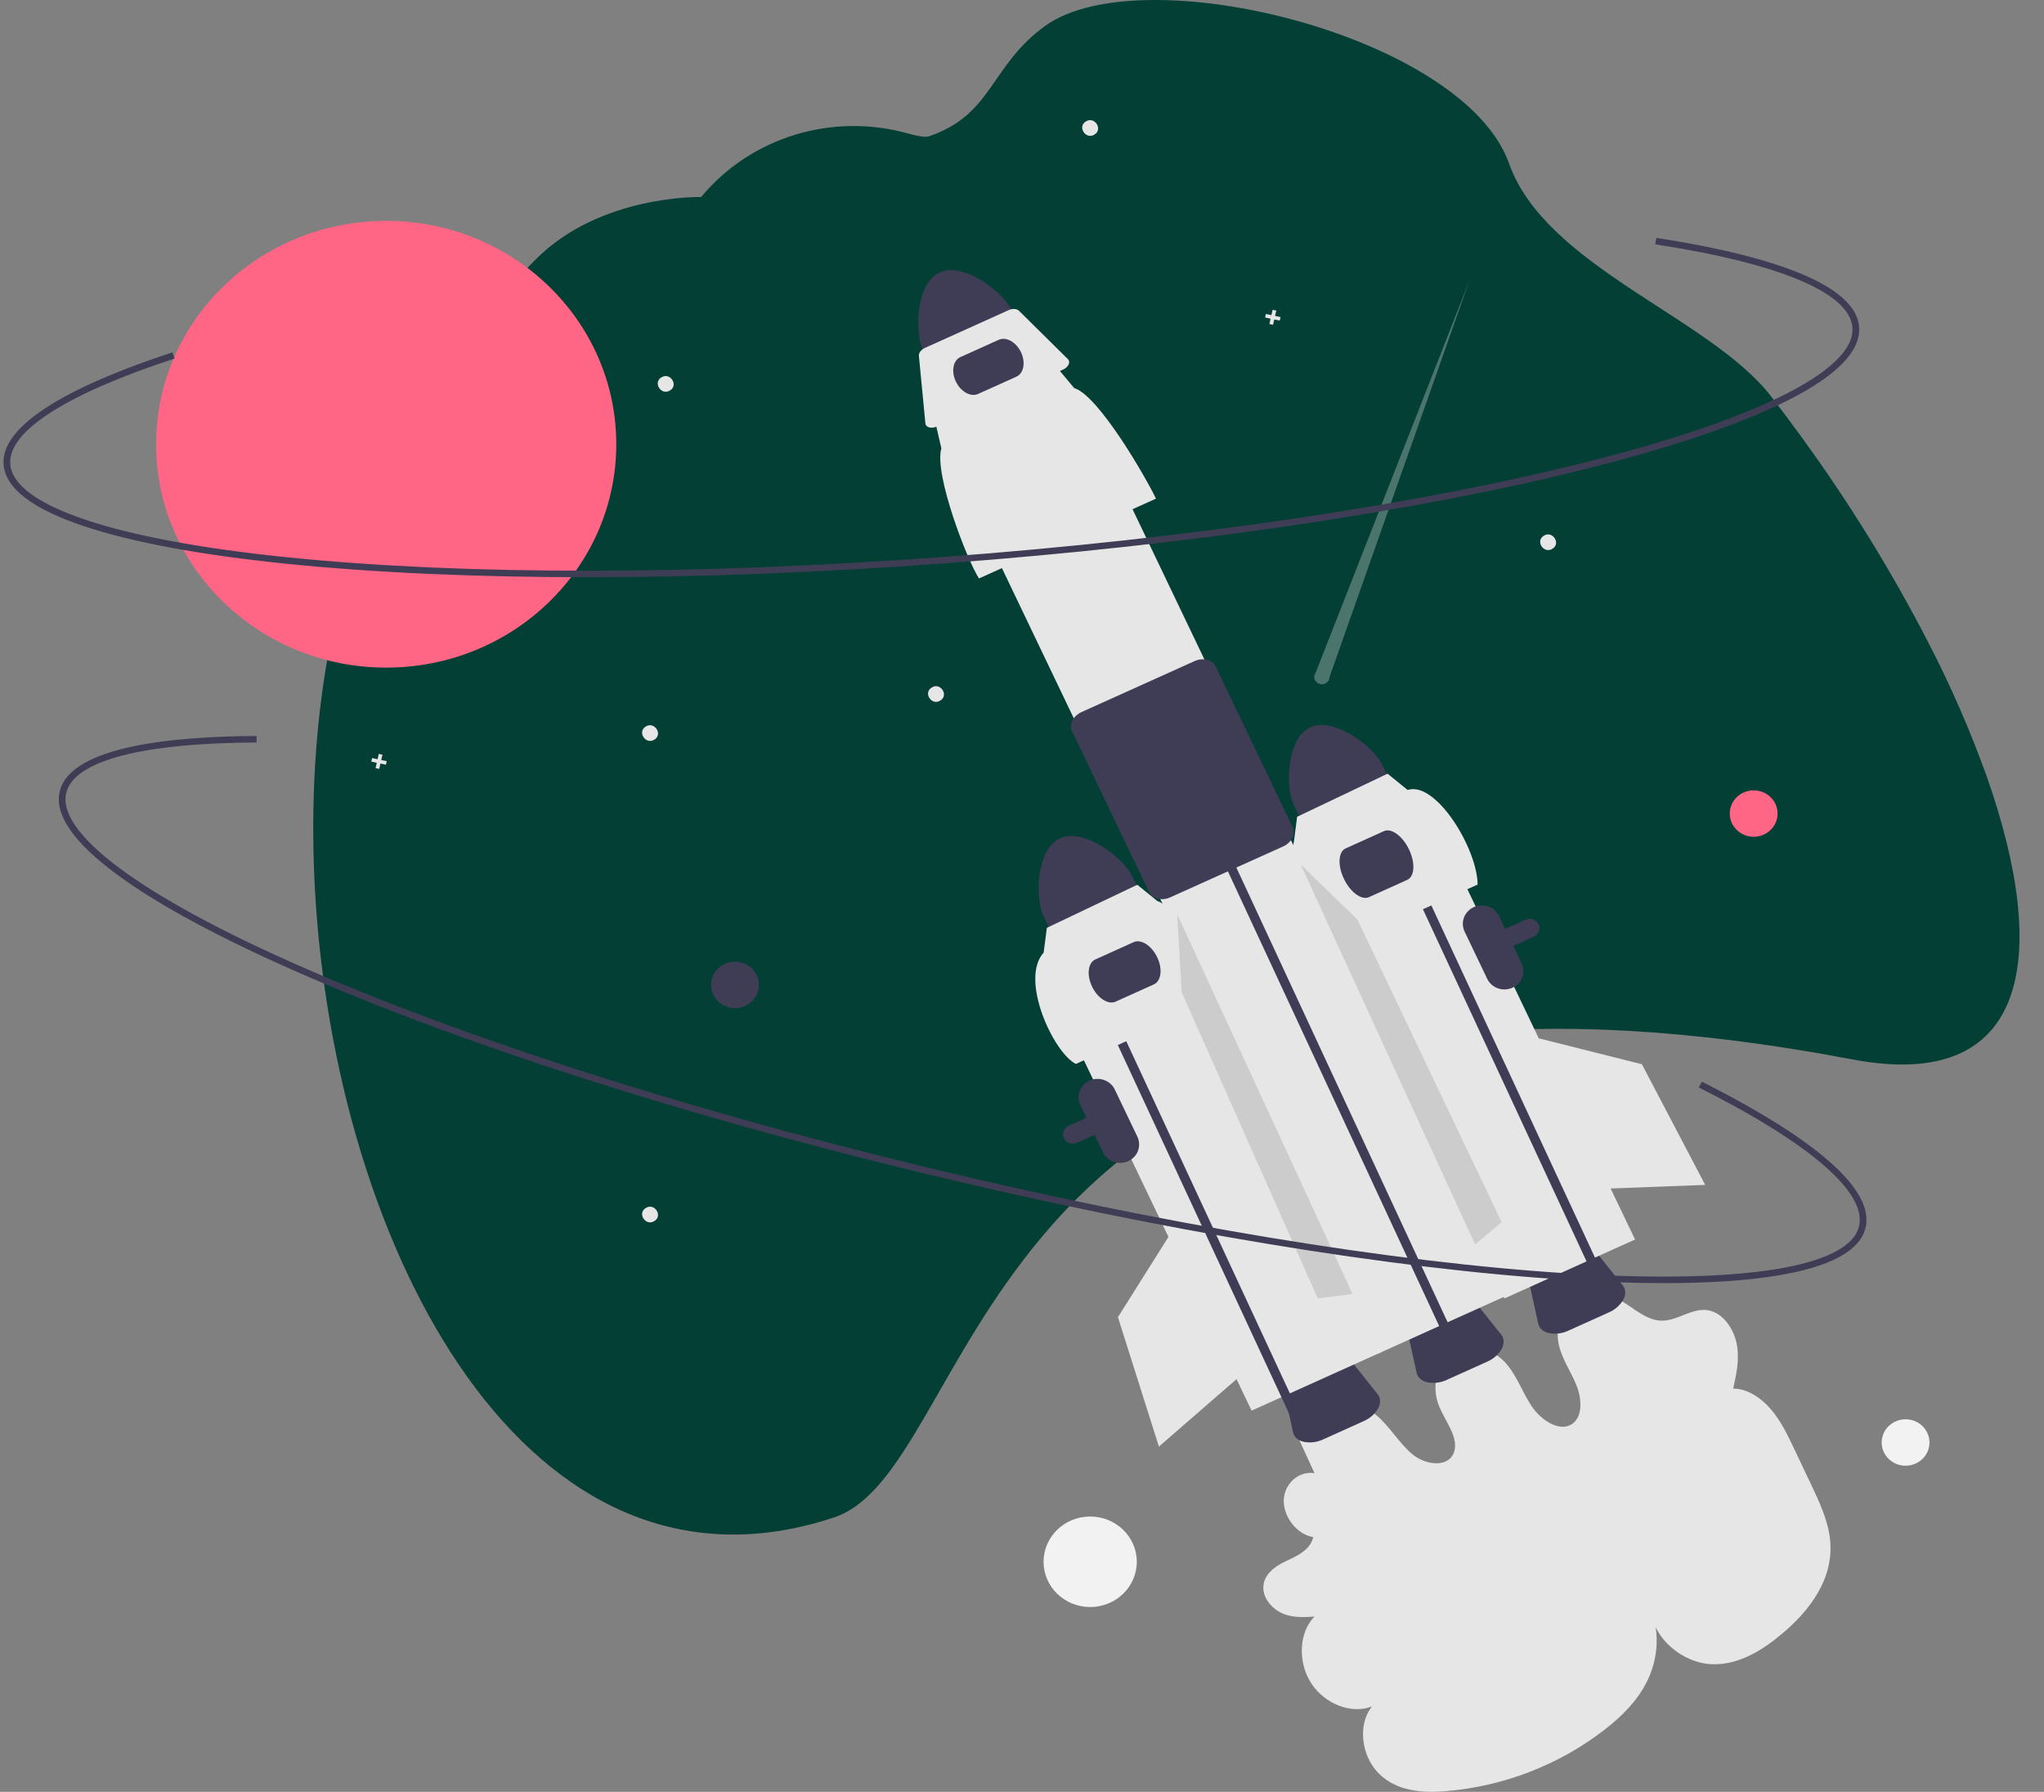 <svg width="73" height="64" viewBox="0 0 73 64" fill="none" xmlns="http://www.w3.org/2000/svg">
<rect x="0" y="0" width="73" height="64" fill="#808080" stroke="none"/>
<g clip-path="url(#clip0_1775_19426)">
<path d="M46.254 51.11L46.946 52.617C46.383 52.53 45.86 52.996 45.848 53.595C45.837 54.194 46.338 54.817 46.901 54.902C46.793 55.367 46.329 55.572 45.927 55.76C45.524 55.948 45.09 56.259 45.12 56.755C45.144 57.153 45.483 57.504 45.843 57.645C46.203 57.786 46.58 57.764 46.944 57.741C46.392 58.302 46.339 59.356 46.823 60.112C47.308 60.868 48.277 61.24 49.002 60.949C48.49 61.568 48.601 62.701 49.237 63.34C49.878 63.984 50.807 64.046 51.619 63.978C53.687 63.809 55.658 63.05 57.284 61.798C57.905 61.319 58.485 60.756 58.839 60.021C59.194 59.287 59.298 58.356 58.968 57.52C59.057 58.568 60.137 59.395 61.108 59.441C62.08 59.487 62.928 58.956 63.649 58.35C64.607 57.545 65.495 56.416 65.363 55.022C65.298 54.332 64.988 53.669 64.683 53.026L64.093 51.781C63.855 51.278 63.611 50.766 63.253 50.344C62.894 49.922 62.397 49.595 61.899 49.598C62.013 49.093 62.127 48.569 62.032 48.033C61.936 47.496 61.571 46.941 61.074 46.815C60.441 46.655 59.905 47.222 59.269 47.168C58.657 47.117 58.151 46.52 57.557 46.284C57.312 46.181 57.042 46.15 56.78 46.194C56.517 46.238 56.273 46.356 56.078 46.532C55.702 46.89 55.544 47.493 55.68 48.064C55.798 48.564 56.113 49.005 56.305 49.487C56.496 49.969 56.526 50.59 56.158 50.853C55.715 51.171 55.04 50.738 54.694 50.215C54.347 49.692 54.148 49.058 53.71 48.618C53.193 48.099 52.384 47.977 51.852 48.339C51.32 48.7 51.116 49.51 51.385 50.198C51.604 50.761 52.106 51.33 51.932 51.86C51.748 52.42 50.942 52.349 50.456 51.953C49.969 51.557 49.646 50.961 49.166 50.557C48.678 50.146 48.041 49.965 47.482 50.081C47.198 50.144 46.936 50.277 46.719 50.465C46.502 50.653 46.337 50.892 46.24 51.158" fill="#E6E6E6"/>
<path d="M57.455 46.878L56.02 47.525C55.804 47.629 55.559 47.661 55.323 47.617C55.114 47.569 54.974 47.445 54.937 47.277L54.603 45.762C54.54 45.477 54.783 45.138 55.182 44.959L55.975 44.601C56.374 44.421 56.797 44.458 56.981 44.689L57.958 45.914C58.067 46.05 58.073 46.234 57.977 46.419C57.859 46.623 57.676 46.784 57.455 46.878Z" fill="#3F3D56"/>
<path d="M12.942 18.882C14.291 15.296 16.398 12.023 19.125 9.273C21.439 6.94 25.041 7.037 25.041 7.037L25.062 7.012C25.929 5.974 27.092 5.208 28.406 4.81C29.72 4.411 31.125 4.398 32.446 4.773C32.79 4.868 33.054 4.911 33.179 4.868C35.47 4.09 35.362 2.333 37.338 0.918C40.798 -1.56 52.275 1.279 53.894 5.838C55.205 9.533 61.06 11.325 63.247 14.151C63.589 14.593 63.925 15.04 64.254 15.492C64.408 15.703 64.561 15.914 64.712 16.127C66.261 18.306 67.652 20.588 68.872 22.956C69.673 24.503 70.368 26.099 70.955 27.734C73.236 34.209 72.456 39.033 66.166 37.841C65.421 37.7 64.695 37.573 63.986 37.461C62.959 37.299 61.969 37.165 61.014 37.06C59.728 36.918 58.505 36.825 57.345 36.781C56.954 36.766 56.571 36.756 56.195 36.751C50.636 36.676 46.513 37.692 43.372 39.268C42.84 39.535 42.335 39.817 41.858 40.114C41.13 40.566 40.435 41.066 39.778 41.611C38.868 42.369 38.029 43.204 37.27 44.105L37.229 44.155C33.555 48.518 32.346 53.348 29.79 54.198C18.865 57.834 11.956 44.654 11.247 31.76C11.211 31.11 11.192 30.462 11.188 29.816C11.186 29.527 11.187 29.239 11.192 28.952C11.204 28.203 11.238 27.458 11.295 26.723C11.316 26.441 11.341 26.162 11.369 25.883C11.4 25.583 11.433 25.285 11.472 24.989C11.75 22.816 12.236 20.749 12.942 18.882Z" fill="#043F35"/>
<path d="M46.803 25.977C45.931 26.371 45.916 28.138 46.19 28.71L46.685 29.746L49.846 28.32L49.35 27.285C49.076 26.712 47.676 25.584 46.803 25.977Z" fill="#3F3D56"/>
<path d="M38.31 40.85C38.255 40.85 38.2 40.837 38.151 40.812C38.102 40.787 38.059 40.751 38.027 40.707C37.995 40.663 37.975 40.612 37.968 40.558C37.961 40.505 37.967 40.45 37.986 40.4C38.001 40.358 38.025 40.32 38.056 40.288C38.087 40.255 38.124 40.229 38.165 40.211L54.485 32.849C54.526 32.83 54.571 32.82 54.616 32.818C54.661 32.816 54.707 32.823 54.749 32.838C54.792 32.853 54.831 32.876 54.865 32.906C54.898 32.936 54.925 32.971 54.944 33.011C54.983 33.092 54.987 33.184 54.955 33.268C54.924 33.351 54.859 33.419 54.776 33.457L38.456 40.819C38.41 40.84 38.361 40.85 38.31 40.85Z" fill="#3F3D56"/>
<path d="M51.077 28.981L46.412 31.085L53.73 46.377L58.395 44.273L51.077 28.981Z" fill="#E6E6E6"/>
<path d="M33.564 9.731C32.692 10.125 32.677 11.892 32.951 12.464L33.447 13.5L36.607 12.074L36.111 11.038C35.837 10.466 34.437 9.338 33.564 9.731Z" fill="#3F3D56"/>
<path d="M53.113 48.636L51.677 49.283C51.462 49.386 51.217 49.419 50.98 49.374C50.772 49.326 50.631 49.203 50.594 49.035L50.26 47.52C50.197 47.234 50.441 46.896 50.84 46.716L51.633 46.359C52.031 46.179 52.455 46.216 52.639 46.447L53.616 47.672C53.724 47.807 53.731 47.992 53.634 48.177C53.517 48.381 53.333 48.542 53.113 48.636Z" fill="#3F3D56"/>
<path d="M48.699 50.761L47.264 51.409C47.048 51.513 46.803 51.544 46.567 51.5C46.358 51.452 46.218 51.329 46.181 51.161L45.847 49.646C45.783 49.36 46.027 49.022 46.426 48.842L47.219 48.485C47.618 48.305 48.041 48.342 48.225 48.573L49.202 49.798C49.311 49.934 49.317 50.118 49.22 50.303C49.103 50.507 48.92 50.668 48.699 50.761Z" fill="#3F3D56"/>
<path d="M39.083 15.336L34.418 17.44L49.21 48.352L53.875 46.247L39.083 15.336Z" fill="#E6E6E6"/>
<path d="M43.923 31.271L43.4 30.152L43.701 30.018L44.223 31.132L51.78 47.4L51.479 47.536" fill="#3F3D56"/>
<path d="M49.827 30.341L49.304 29.223L49.605 29.088L50.127 30.203L57.684 46.47L57.383 46.606" fill="#3F3D56"/>
<path d="M41.285 17.81L34.964 20.661C34.561 20.053 33.348 16.938 33.62 16.014L33.416 15.133L37.781 13.164L38.365 13.862C39.232 14.12 40.92 17.046 41.285 17.81Z" fill="#E6E6E6"/>
<path d="M37.963 13.202L33.459 15.234C33.293 15.309 33.116 15.281 33.063 15.172C33.056 15.156 33.051 15.14 33.05 15.122L32.817 12.708C32.807 12.605 32.898 12.488 33.037 12.425L36.024 11.077C36.163 11.015 36.314 11.023 36.389 11.097L38.139 12.827C38.229 12.915 38.18 13.067 38.031 13.165C38.009 13.179 37.986 13.191 37.963 13.202Z" fill="#E6E6E6"/>
<path d="M41.496 32.117C41.447 32.117 41.398 32.112 41.351 32.101C41.284 32.087 41.221 32.059 41.168 32.019C41.114 31.978 41.07 31.926 41.04 31.866L38.286 26.112C38.172 25.874 38.325 25.57 38.627 25.433L42.66 23.614C42.962 23.478 43.3 23.561 43.414 23.799L46.168 29.553C46.195 29.614 46.208 29.68 46.205 29.746C46.203 29.812 46.184 29.877 46.152 29.935C46.081 30.067 45.966 30.172 45.827 30.233L41.795 32.051C41.701 32.094 41.599 32.117 41.496 32.117Z" fill="#3F3D56"/>
<path d="M42.047 32.988L37.382 35.093L44.7 50.385L49.365 48.281L42.047 32.988Z" fill="#E6E6E6"/>
<path d="M36.3 13.454L34.931 14.071C34.667 14.19 34.311 13.991 34.138 13.629C33.964 13.266 34.037 12.873 34.301 12.754L35.669 12.137C35.934 12.018 36.29 12.216 36.463 12.579C36.637 12.942 36.563 13.335 36.3 13.454Z" fill="#3F3D56"/>
<path d="M37.864 29.943C36.992 30.337 36.977 32.103 37.251 32.676L37.747 33.712L40.907 32.286L40.411 31.25C40.137 30.678 38.737 29.55 37.864 29.943Z" fill="#3F3D56"/>
<path d="M23.371 26.417C23.063 26.616 22.748 26.142 23.062 25.951C23.37 25.752 23.685 26.226 23.371 26.417Z" fill="#E6E6E6"/>
<path d="M55.445 19.6C55.137 19.8 54.822 19.325 55.136 19.135C55.444 18.936 55.759 19.41 55.445 19.6Z" fill="#E6E6E6"/>
<path d="M33.584 25.022C33.276 25.222 32.96 24.747 33.275 24.557C33.583 24.357 33.898 24.832 33.584 25.022Z" fill="#E6E6E6"/>
<path d="M23.371 43.613C23.063 43.812 22.748 43.338 23.062 43.148C23.37 42.948 23.685 43.423 23.371 43.613Z" fill="#E6E6E6"/>
<path d="M39.089 4.805C38.781 5.004 38.466 4.529 38.78 4.339C39.088 4.14 39.403 4.614 39.089 4.805Z" fill="#E6E6E6"/>
<path d="M23.93 13.945C23.622 14.145 23.306 13.67 23.62 13.48C23.929 13.28 24.244 13.755 23.93 13.945Z" fill="#E6E6E6"/>
<path d="M45.734 11.325L45.538 11.284L45.581 11.093L45.45 11.065L45.407 11.256L45.211 11.214L45.182 11.341L45.378 11.383L45.335 11.573L45.466 11.601L45.509 11.411L45.705 11.452L45.734 11.325Z" fill="#E6E6E6"/>
<path d="M13.812 27.188L13.616 27.146L13.659 26.956L13.528 26.928L13.485 27.118L13.289 27.076L13.26 27.203L13.456 27.245L13.413 27.435L13.544 27.463L13.587 27.273L13.783 27.314L13.812 27.188Z" fill="#E6E6E6"/>
<path d="M54.014 35.28C53.851 35.353 53.665 35.361 53.496 35.301C53.327 35.241 53.19 35.118 53.114 34.96L52.307 33.274C52.231 33.116 52.224 32.935 52.285 32.771C52.347 32.607 52.474 32.474 52.637 32.4C52.8 32.327 52.986 32.319 53.155 32.379C53.324 32.439 53.461 32.561 53.537 32.719L54.344 34.405C54.419 34.563 54.427 34.745 54.365 34.908C54.304 35.072 54.178 35.206 54.014 35.28Z" fill="#3F3D56"/>
<path d="M40.291 41.476C40.128 41.549 39.942 41.557 39.773 41.497C39.604 41.437 39.467 41.315 39.391 41.156L38.584 39.47C38.508 39.312 38.501 39.131 38.562 38.967C38.624 38.803 38.75 38.67 38.913 38.596C39.076 38.523 39.263 38.515 39.432 38.575C39.6 38.635 39.738 38.757 39.814 38.915L40.621 40.601C40.696 40.76 40.704 40.941 40.642 41.105C40.581 41.269 40.454 41.402 40.291 41.476Z" fill="#3F3D56"/>
<path d="M52.772 31.595L47.362 34.035C47.017 33.515 45.979 30.849 46.212 30.058L46.326 29.173L49.557 27.635L50.272 28.216C51.281 27.885 52.763 30.311 52.772 31.595Z" fill="#E6E6E6"/>
<path d="M50.26 31.426L48.892 32.044C48.628 32.163 48.226 31.869 47.997 31.389C47.767 30.909 47.795 30.422 48.059 30.303L49.427 29.686C49.691 29.567 50.093 29.86 50.322 30.34C50.552 30.82 50.524 31.307 50.26 31.426Z" fill="#3F3D56"/>
<path d="M38.657 34.602L38.134 33.484L38.435 33.349L38.957 34.463L46.514 50.731L46.213 50.867" fill="#3F3D56"/>
<path d="M43.833 35.562L38.423 38.002C37.625 37.602 36.405 34.984 37.273 34.025L37.388 33.14L40.618 31.602L41.334 32.183C42.076 32.404 43.521 34.908 43.833 35.562Z" fill="#E6E6E6"/>
<path d="M41.21 35.16L39.842 35.777C39.578 35.896 39.201 35.654 39.002 35.239C38.803 34.823 38.856 34.388 39.12 34.269L40.488 33.651C40.752 33.532 41.129 33.774 41.328 34.19C41.527 34.605 41.474 35.04 41.21 35.16Z" fill="#3F3D56"/>
<path d="M13.792 23.846C18.33 23.846 22.01 20.274 22.01 15.867C22.01 11.461 18.33 7.889 13.792 7.889C9.253 7.889 5.574 11.461 5.574 15.867C5.574 20.274 9.253 23.846 13.792 23.846Z" fill="#FF6584"/>
<path opacity="0.3" d="M47.486 24.177L52.48 10.017L46.996 24.008C46.969 24.041 46.951 24.08 46.942 24.122C46.934 24.163 46.936 24.206 46.948 24.247C46.96 24.288 46.981 24.325 47.011 24.356C47.041 24.387 47.078 24.41 47.119 24.425C47.16 24.439 47.205 24.443 47.248 24.438C47.291 24.432 47.332 24.417 47.368 24.392C47.404 24.368 47.434 24.336 47.454 24.299C47.474 24.261 47.486 24.22 47.486 24.177Z" fill="#F0F0F0"/>
<path d="M60.216 15.737C59.239 16.052 58.155 16.362 56.965 16.666C50.81 18.24 42.56 19.467 33.734 20.122C24.909 20.777 16.562 20.782 10.232 20.136C7.149 19.821 4.71 19.368 2.983 18.789C1.155 18.177 0.195 17.439 0.129 16.596C-0.001 14.954 3.337 13.509 6.16 12.585L6.236 12.806C2.36 14.073 0.276 15.413 0.367 16.578C0.484 18.062 4.089 19.275 10.257 19.905C16.573 20.55 24.904 20.545 33.716 19.891C42.527 19.236 50.762 18.012 56.904 16.442C62.902 14.909 66.275 13.178 66.158 11.694C66.061 10.462 63.56 9.408 59.115 8.727L59.152 8.497C62.382 8.992 66.26 9.946 66.397 11.677C66.463 12.52 65.629 13.391 63.919 14.266C62.943 14.765 61.704 15.257 60.216 15.737Z" fill="#3F3D56"/>
<path d="M62.631 29.888C63.103 29.888 63.485 29.516 63.485 29.058C63.485 28.601 63.103 28.23 62.631 28.23C62.159 28.23 61.777 28.601 61.777 29.058C61.777 29.516 62.159 29.888 62.631 29.888Z" fill="#FF6584"/>
<path d="M68.056 52.352C68.528 52.352 68.91 51.981 68.91 51.523C68.91 51.066 68.528 50.694 68.056 50.694C67.585 50.694 67.203 51.066 67.203 51.523C67.203 51.981 67.585 52.352 68.056 52.352Z" fill="#F2F2F2"/>
<path d="M38.935 57.4C39.854 57.4 40.6 56.676 40.6 55.783C40.6 54.891 39.854 54.167 38.935 54.167C38.015 54.167 37.27 54.891 37.27 55.783C37.27 56.676 38.015 57.4 38.935 57.4Z" fill="#F2F2F2"/>
<path d="M26.249 36.008C26.721 36.008 27.103 35.636 27.103 35.179C27.103 34.721 26.721 34.35 26.249 34.35C25.777 34.35 25.395 34.721 25.395 35.179C25.395 35.636 25.777 36.008 26.249 36.008Z" fill="#3F3D56"/>
<path d="M54.956 37.087L58.64 38.013L60.9 42.322L57.08 42.467L54.956 37.087Z" fill="#E6E6E6"/>
<path d="M46.452 30.875L48.48 32.845L53.63 43.655L52.682 44.45L46.452 30.875Z" fill="#CCCCCC"/>
<path d="M42.043 32.66L42.202 35.441L47.063 46.376L48.306 46.221L42.043 32.66Z" fill="#CCCCCC"/>
<path d="M41.91 43.894L39.926 47.046L41.389 51.669L44.238 49.194L41.91 43.894Z" fill="#E6E6E6"/>
<path d="M59.438 45.831C58.408 45.831 57.279 45.793 56.051 45.717C49.699 45.326 41.471 43.964 32.883 41.884C24.295 39.803 16.373 37.252 10.576 34.7C7.752 33.457 5.585 32.281 4.134 31.203C2.599 30.062 1.927 29.068 2.138 28.247C2.549 26.65 6.186 26.3 9.164 26.288L9.165 26.52C5.075 26.537 2.662 27.17 2.37 28.304C1.999 29.748 5.026 32.002 10.675 34.489C16.459 37.035 24.366 39.581 32.941 41.658C41.515 43.735 49.728 45.095 56.066 45.486C62.255 45.867 66.019 45.258 66.39 43.814C66.698 42.615 64.666 40.849 60.67 38.841L60.78 38.635C63.684 40.094 67.055 42.186 66.622 43.87C66.411 44.691 65.337 45.262 63.429 45.568C62.342 45.743 61.006 45.831 59.438 45.831Z" fill="#3F3D56"/>
</g>
<defs>
<clipPath id="clip0_1775_19426">
<rect width="72" height="64" fill="white" transform="translate(0.125)"/>
</clipPath>
</defs>
</svg>
